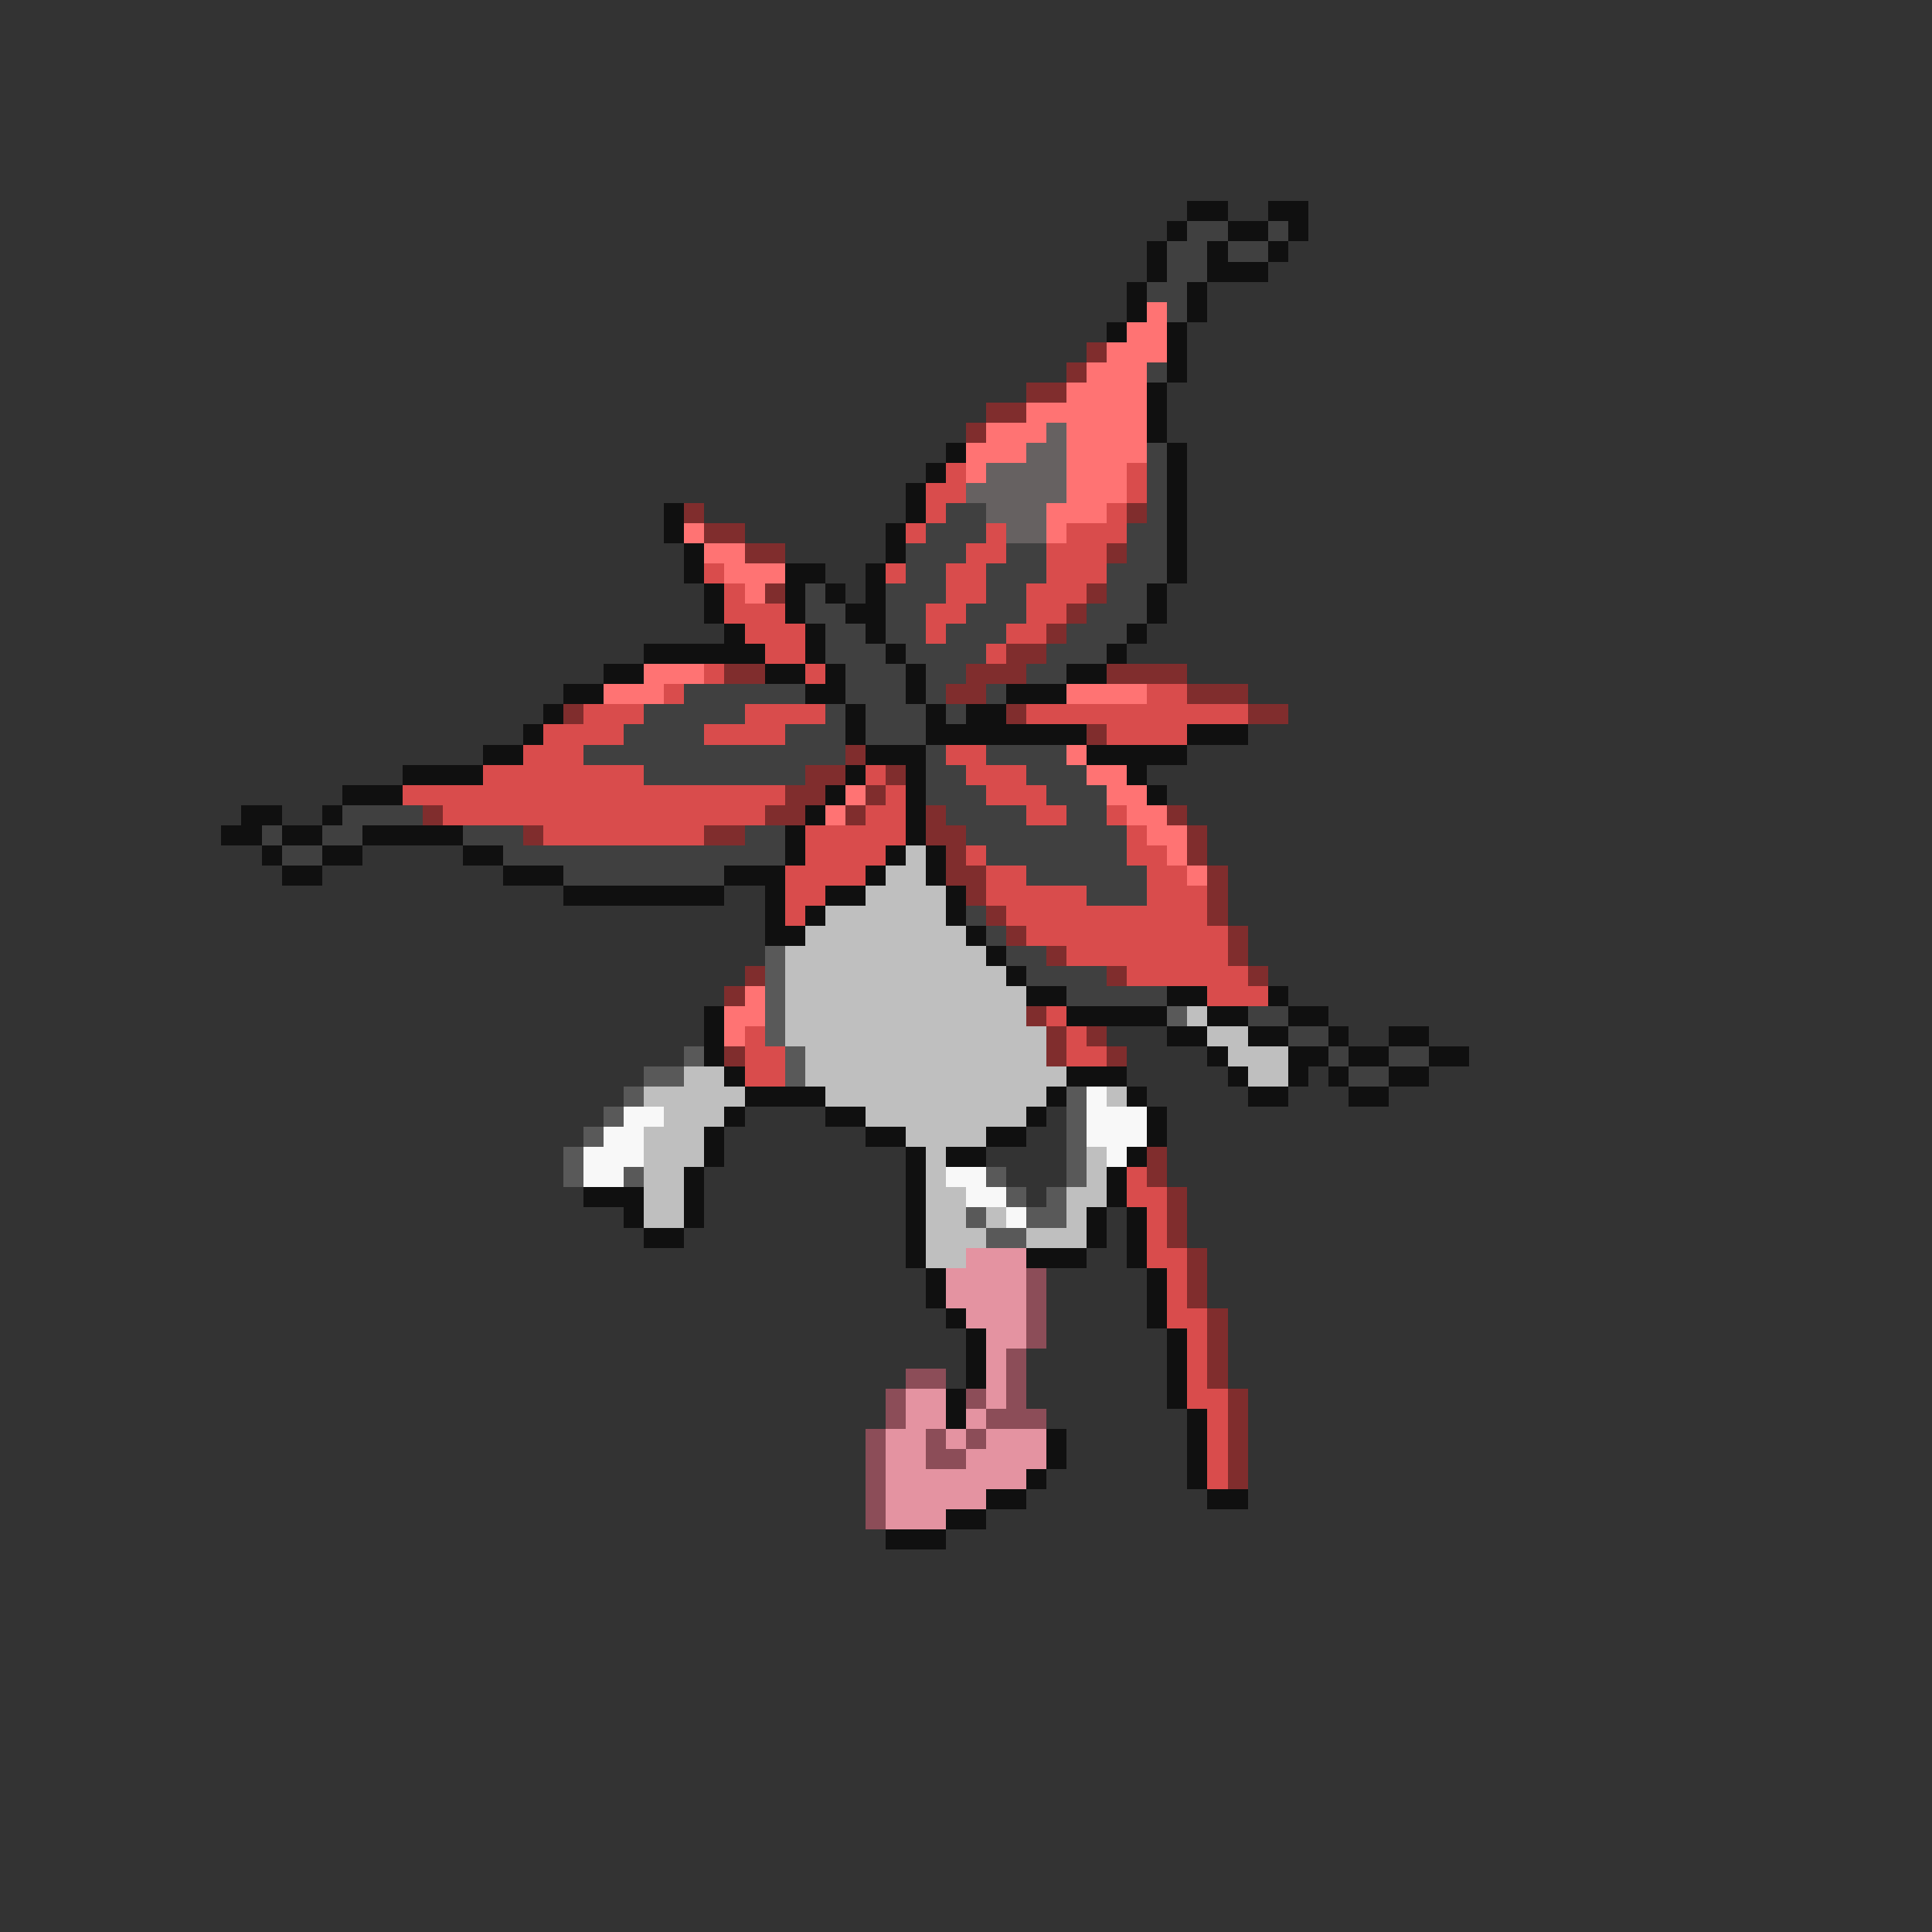 <svg xmlns="http://www.w3.org/2000/svg" viewBox="0 -0.5 96 96" shape-rendering="crispEdges">
<rect x="0" y="-0.5" width="96" height="96" fill="#333333" stroke="none"/>
<path stroke="#101010" d="M59 10h2M63 10h2M58 11h1M61 11h2M64 11h1M57 12h1M60 12h1M63 12h1M57 13h1M60 13h3M56 14h1M59 14h1M56 15h1M59 15h1M55 16h1M58 16h1M58 17h1M58 18h1M57 19h1M57 20h1M57 21h1M47 22h1M58 22h1M46 23h1M58 23h1M45 24h1M58 24h1M33 25h1M45 25h1M58 25h1M33 26h1M44 26h1M58 26h1M34 27h1M44 27h1M58 27h1M34 28h1M39 28h2M43 28h1M58 28h1M35 29h1M39 29h1M41 29h1M43 29h1M57 29h1M35 30h1M39 30h1M42 30h2M57 30h1M36 31h1M40 31h1M43 31h1M56 31h1M32 32h6M40 32h1M44 32h1M55 32h1M30 33h2M38 33h2M41 33h1M45 33h1M53 33h2M28 34h2M40 34h2M45 34h1M50 34h3M27 35h1M42 35h1M46 35h1M48 35h2M26 36h1M42 36h1M46 36h8M59 36h3M24 37h2M43 37h3M54 37h5M20 38h4M42 38h1M45 38h1M56 38h1M17 39h3M41 39h1M45 39h1M57 39h1M12 40h2M16 40h1M40 40h1M45 40h1M11 41h2M14 41h2M18 41h5M39 41h1M45 41h1M13 42h1M16 42h2M23 42h2M39 42h1M44 42h1M46 42h1M14 43h2M25 43h3M36 43h3M43 43h1M46 43h1M28 44h8M38 44h1M41 44h2M47 44h1M38 45h1M40 45h1M47 45h1M38 46h2M48 46h1M49 47h1M50 48h1M51 49h2M58 49h2M63 49h1M35 50h1M53 50h5M60 50h2M64 50h2M35 51h1M58 51h2M62 51h2M66 51h1M69 51h2M35 52h1M60 52h1M64 52h2M67 52h2M71 52h2M36 53h1M53 53h3M61 53h1M64 53h1M66 53h1M69 53h2M37 54h4M52 54h1M56 54h1M62 54h2M67 54h2M36 55h1M41 55h2M51 55h1M57 55h1M35 56h1M43 56h2M49 56h2M57 56h1M35 57h1M45 57h1M47 57h2M56 57h1M34 58h1M45 58h1M55 58h1M29 59h3M34 59h1M45 59h1M55 59h1M31 60h1M34 60h1M45 60h1M54 60h1M56 60h1M32 61h2M45 61h1M54 61h1M56 61h1M45 62h1M51 62h3M56 62h1M46 63h1M57 63h1M46 64h1M57 64h1M47 65h1M57 65h1M48 66h1M58 66h1M48 67h1M58 67h1M48 68h1M58 68h1M47 69h1M58 69h1M47 70h1M59 70h1M52 71h1M59 71h1M52 72h1M59 72h1M51 73h1M59 73h1M49 74h2M60 74h2M47 75h2M44 76h3" />
<path stroke="#404040" d="M59 11h2M63 11h1M58 12h2M61 12h2M58 13h2M57 14h2M58 15h1M57 18h1M57 22h1M57 23h1M57 24h1M47 25h2M57 25h1M46 26h3M56 26h2M45 27h3M50 27h2M56 27h2M45 28h2M49 28h3M55 28h3M40 29h1M44 29h3M49 29h2M55 29h2M40 30h2M44 30h2M48 30h3M54 30h3M41 31h2M44 31h2M47 31h3M53 31h3M41 32h3M45 32h4M52 32h3M42 33h3M46 33h2M51 33h2M34 34h6M42 34h3M46 34h1M49 34h1M32 35h5M41 35h1M43 35h3M47 35h1M31 36h4M39 36h3M43 36h3M29 37h13M46 37h1M49 37h4M32 38h8M46 38h2M51 38h3M46 39h3M52 39h3M17 40h4M47 40h4M53 40h2M13 41h1M16 41h2M23 41h3M37 41h2M48 41h8M14 42h2M25 42h14M49 42h7M28 43h8M51 43h6M54 44h3M48 45h1M49 46h1M50 47h2M51 48h4M53 49h5M62 50h2M64 51h2M66 52h1M69 52h2M67 53h2" />
<path stroke="#ff7373" d="M57 15h1M56 16h2M55 17h3M54 18h3M53 19h4M51 20h6M49 21h3M53 21h4M48 22h3M53 22h4M48 23h1M53 23h3M53 24h3M52 25h3M34 26h1M52 26h1M35 27h2M36 28h3M37 29h1M32 33h3M30 34h3M53 34h4M53 37h1M54 38h2M42 39h1M55 39h2M41 40h1M56 40h2M57 41h2M58 42h1M59 43h1M37 49h1M36 50h2M36 51h1" />
<path stroke="#802d2d" d="M54 17h1M53 18h1M51 19h2M49 20h2M48 21h1M34 25h1M56 25h1M35 26h2M37 27h2M55 27h1M38 29h1M54 29h1M53 30h1M52 31h1M50 32h2M36 33h2M48 33h3M55 33h4M47 34h2M59 34h3M28 35h1M50 35h1M62 35h2M54 36h1M42 37h1M40 38h2M44 38h1M39 39h2M43 39h1M21 40h1M38 40h2M42 40h1M46 40h1M58 40h1M26 41h1M35 41h2M46 41h2M59 41h1M47 42h1M59 42h1M47 43h2M60 43h1M48 44h1M60 44h1M49 45h1M60 45h1M50 46h1M61 46h1M52 47h1M61 47h1M37 48h1M55 48h1M62 48h1M36 49h1M51 50h1M52 51h1M54 51h1M36 52h1M52 52h1M55 52h1M57 57h1M57 58h1M58 59h1M58 60h1M58 61h1M59 62h1M59 63h1M59 64h1M60 65h1M60 66h1M60 67h1M60 68h1M61 69h1M61 70h1M61 71h1M61 72h1M61 73h1" />
<path stroke="#666161" d="M52 21h1M51 22h2M49 23h4M48 24h5M49 25h3M50 26h2" />
<path stroke="#d94c4c" d="M47 23h1M56 23h1M46 24h2M56 24h1M46 25h1M55 25h1M45 26h1M49 26h1M53 26h3M48 27h2M52 27h3M35 28h1M44 28h1M47 28h2M52 28h3M36 29h1M47 29h2M51 29h3M36 30h3M46 30h2M51 30h2M37 31h3M46 31h1M50 31h2M38 32h2M49 32h1M35 33h1M40 33h1M33 34h1M57 34h2M29 35h3M37 35h4M51 35h11M27 36h4M35 36h4M55 36h4M26 37h3M47 37h2M24 38h8M43 38h1M48 38h3M20 39h19M44 39h1M49 39h3M22 40h16M43 40h2M51 40h2M55 40h1M27 41h8M40 41h5M56 41h1M40 42h4M48 42h1M56 42h2M39 43h4M49 43h2M57 43h2M39 44h2M49 44h5M57 44h3M39 45h1M50 45h10M51 46h10M53 47h8M56 48h6M60 49h3M52 50h1M37 51h1M53 51h1M37 52h2M53 52h2M37 53h2M56 58h1M56 59h2M57 60h1M57 61h1M57 62h2M58 63h1M58 64h1M58 65h2M59 66h1M59 67h1M59 68h1M59 69h2M60 70h1M60 71h1M60 72h1M60 73h1" />
<path stroke="#bfbfbf" d="M45 42h1M44 43h2M43 44h4M41 45h6M40 46h8M39 47h10M39 48h11M39 49h12M39 50h12M59 50h1M39 51h13M60 51h2M40 52h12M61 52h3M34 53h2M40 53h13M62 53h2M32 54h5M41 54h11M55 54h1M33 55h3M43 55h8M32 56h3M45 56h4M32 57h3M46 57h1M54 57h1M32 58h2M46 58h1M54 58h1M32 59h2M46 59h2M53 59h2M32 60h2M46 60h2M49 60h1M53 60h1M46 61h3M51 61h3M46 62h2" />
<path stroke="#595959" d="M38 47h1M38 48h1M38 49h1M38 50h1M58 50h1M38 51h1M34 52h1M39 52h1M32 53h2M39 53h1M31 54h1M53 54h1M30 55h1M53 55h1M29 56h1M53 56h1M28 57h1M53 57h1M28 58h1M31 58h1M49 58h1M53 58h1M50 59h1M52 59h1M48 60h1M51 60h2M49 61h2" />
<path stroke="#f8f8f8" d="M54 54h1M31 55h2M54 55h3M30 56h2M54 56h3M29 57h3M55 57h1M29 58h2M47 58h2M48 59h2M50 60h1" />
<path stroke="#e493a1" d="M48 62h3M47 63h4M47 64h4M48 65h3M49 66h2M49 67h1M49 68h1M45 69h2M49 69h1M45 70h2M48 70h1M44 71h2M47 71h1M49 71h3M44 72h2M48 72h4M44 73h7M44 74h5M44 75h3" />
<path stroke="#8c4d58" d="M51 63h1M51 64h1M51 65h1M51 66h1M50 67h1M45 68h2M50 68h1M44 69h1M48 69h1M50 69h1M44 70h1M49 70h3M43 71h1M46 71h1M48 71h1M43 72h1M46 72h2M43 73h1M43 74h1M43 75h1" />
</svg>